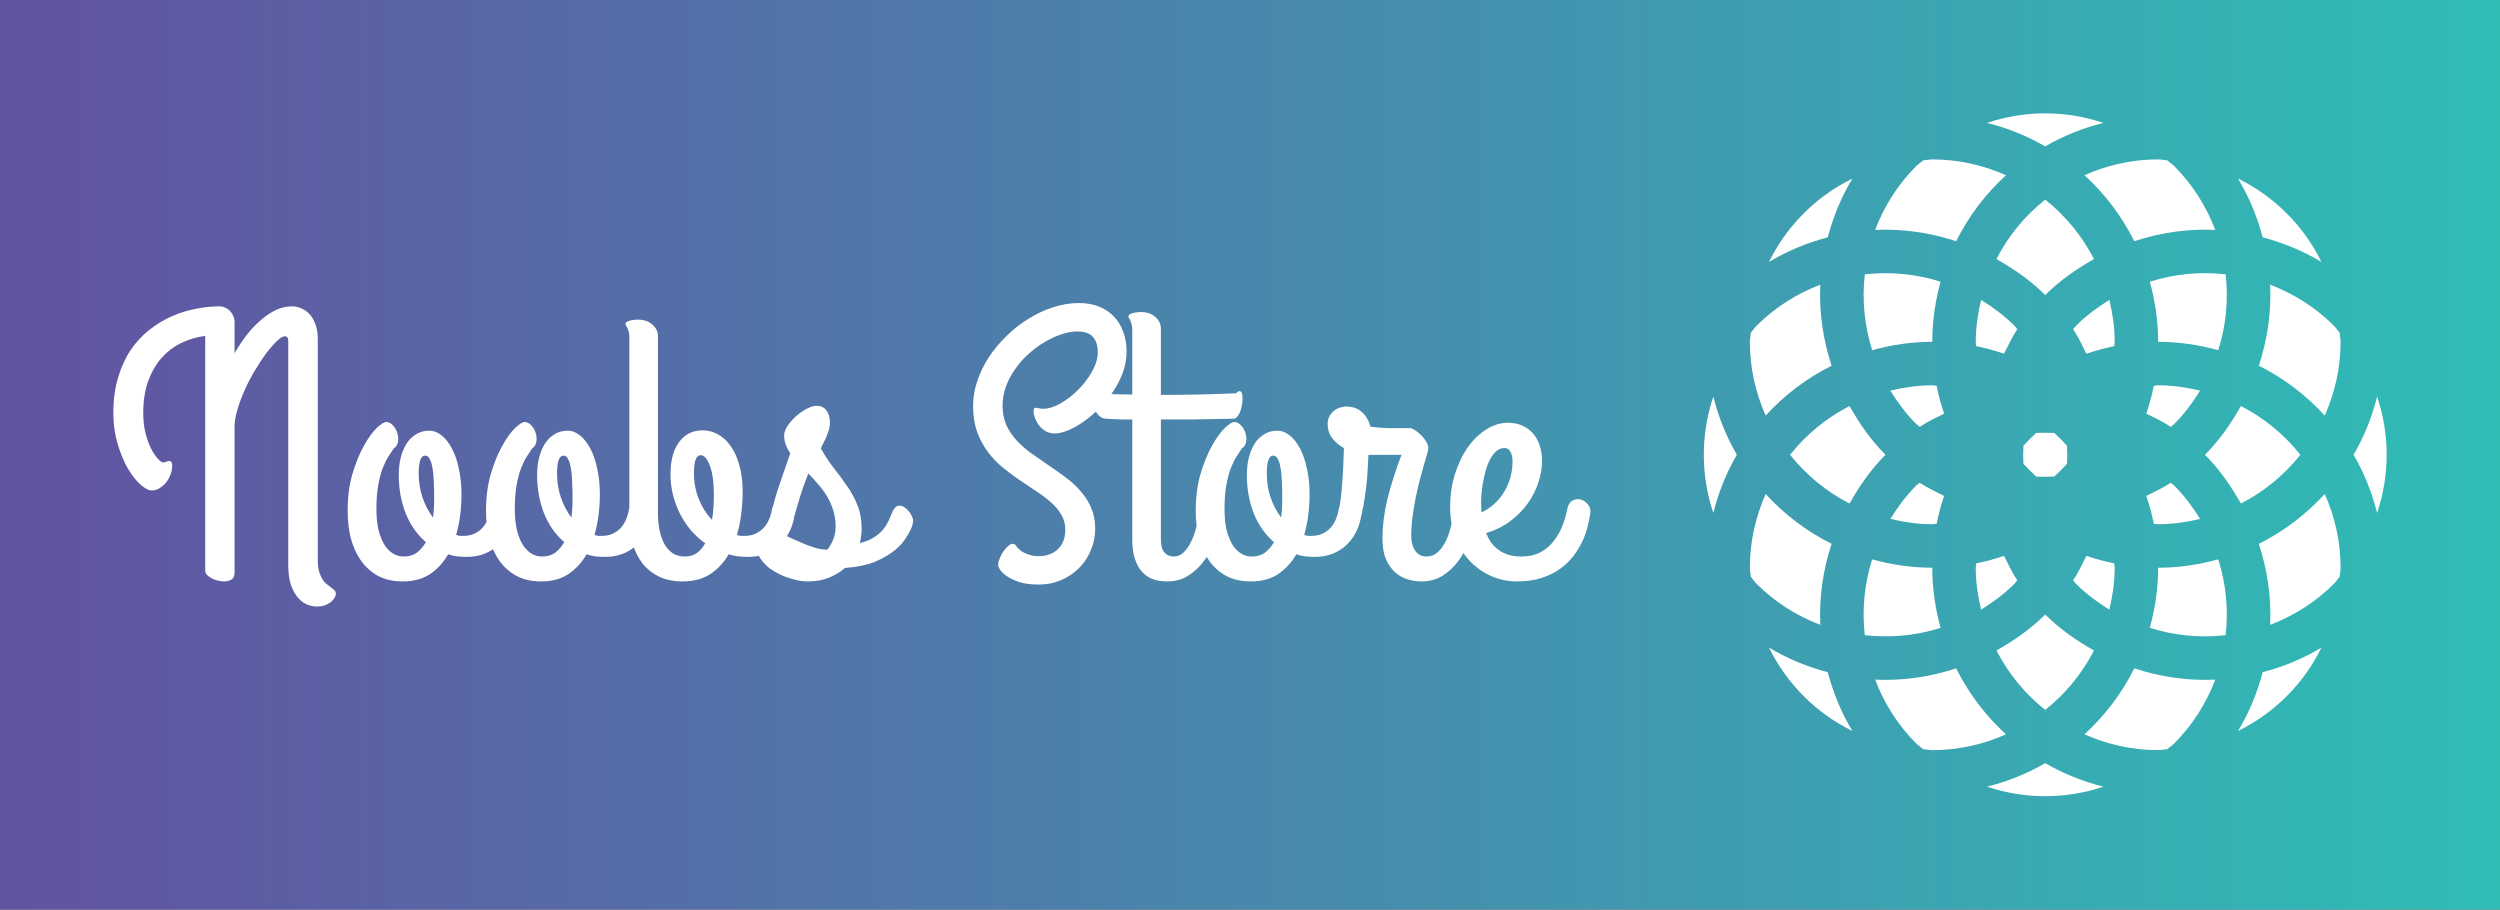<svg version="1.1" xmlns="http://www.w3.org/2000/svg" viewBox="-288.7 -1547.263 6775.474 2465.025"><rect x="-288.7" y="-1547.263" width="6775.474" height="2465.025" fill="#333333" stroke="none"/><desc>Created with Snap</desc><defs><linearGradient x1="-288.7" y1="-1547.263" x2="6486.774" y2="-1547.263" gradientUnits="userSpaceOnUse" id="linearGradientSkw3o8qh83d7"><stop offset="0%" stop-color="#6252a2"></stop><stop offset="100%" stop-color="#2fbdb6"></stop></linearGradient></defs><g><rect x="-288.7" y="-1547.263" width="6775.474" height="2465.025" fill="url('#linearGradientSkw3o8qh83d7')"></rect><g transform="matrix(24.358,0,0,24.358,4024.18,-1544.838)"><g><path d="M74.265,60.41c0.964,2.929,1.401,5.966,1.261,9.015c2.584-0.989,5.013-2.49,7.095-4.572c0.244-0.244,0.41-0.527,0.637-0.78   c0.018-0.341,0.105-0.659,0.105-1.004c0-2.924-0.646-5.691-1.764-8.203C79.522,57.139,77.045,59.022,74.265,60.41z" fill="#ffffff" style=""></path><path d="M54.863,81.605c2.509,1.112,5.276,1.759,8.2,1.759c0.349,0,0.664-0.085,1.004-0.103c0.253-0.227,0.541-0.393,0.781-0.637   c2.08-2.085,3.585-4.516,4.572-7.104c-3.049,0.14-6.086-0.292-9.01-1.257C59.022,77.049,57.137,79.528,54.863,81.605z" fill="#ffffff" style=""></path><path d="M40.588,74.265c-2.925,0.965-5.965,1.396-9.013,1.257c0.988,2.588,2.49,5.023,4.573,7.104   c0.242,0.244,0.528,0.41,0.779,0.637c0.339,0.018,0.661,0.103,1.003,0.103c2.926,0,5.691-0.646,8.202-1.759   C43.861,79.528,41.976,77.049,40.588,74.265z" fill="#ffffff" style=""></path><path d="M26.731,60.41c-2.781-1.388-5.26-3.271-7.337-5.545c-1.112,2.512-1.758,5.279-1.758,8.203c0,0.345,0.085,0.663,0.1,1.004   c0.229,0.253,0.395,0.536,0.639,0.78c2.082,2.082,4.515,3.583,7.098,4.572C25.333,66.376,25.767,63.339,26.731,60.41z" fill="#ffffff" style=""></path><path d="M26.731,40.592c-0.964-2.929-1.398-5.966-1.259-9.016c-2.583,0.989-5.014,2.491-7.098,4.572   c-0.244,0.245-0.41,0.528-0.639,0.781c-0.015,0.341-0.1,0.659-0.1,1.004c0,2.924,0.646,5.69,1.76,8.205   C21.471,43.863,23.95,41.979,26.731,40.592z" fill="#ffffff" style=""></path><path d="M46.132,19.397c-2.511-1.114-5.275-1.76-8.202-1.76c-0.342,0-0.664,0.084-1.003,0.102   c-0.251,0.228-0.537,0.393-0.779,0.638c-2.083,2.08-3.585,4.515-4.573,7.103c3.048-0.14,6.088,0.293,9.013,1.257   C41.976,23.952,43.861,21.475,46.132,19.397z" fill="#ffffff" style=""></path><path d="M60.41,26.736c2.924-0.964,5.961-1.396,9.01-1.257c-0.99-2.588-2.492-5.017-4.572-7.103   c-0.24-0.245-0.528-0.41-0.781-0.638c-0.34-0.018-0.659-0.102-1.004-0.102c-2.924,0-5.691,0.646-8.2,1.76   C57.137,21.475,59.022,23.952,60.41,26.736z" fill="#ffffff" style=""></path><path d="M82.621,36.148c-2.082-2.081-4.511-3.583-7.095-4.572c0.14,3.05-0.297,6.087-1.261,9.016   c2.78,1.388,5.257,3.271,7.334,5.547c1.117-2.515,1.764-5.281,1.764-8.205c0-0.345-0.088-0.663-0.105-1.004   C83.031,36.677,82.865,36.394,82.621,36.148z" fill="#ffffff" style=""></path><path d="M58.228,63.068c0-0.166-0.048-0.319-0.052-0.484c-1.061-0.21-2.09-0.498-3.099-0.834c-0.462,0.921-0.89,1.851-1.469,2.719   c0.113,0.122,0.19,0.267,0.309,0.384c1.143,1.14,2.404,2.069,3.718,2.881C57.993,66.228,58.228,64.683,58.228,63.068z" fill="#ffffff" style=""></path><path d="M43.362,67.733c1.313-0.812,2.574-1.741,3.715-2.881c0.12-0.117,0.199-0.262,0.312-0.384   c-0.581-0.868-1.008-1.798-1.471-2.719c-1.008,0.336-2.038,0.624-3.1,0.834c-0.002,0.165-0.048,0.318-0.048,0.484   C42.771,64.683,43.006,66.228,43.362,67.733z" fill="#ffffff" style=""></path><path d="M36.148,53.922c-1.139,1.14-2.068,2.4-2.88,3.717c1.503,0.355,3.051,0.59,4.663,0.59c0.166,0,0.318-0.044,0.484-0.048   c0.209-1.06,0.495-2.094,0.833-3.102c-0.918-0.463-1.848-0.886-2.716-1.471C36.411,53.726,36.269,53.805,36.148,53.922z" fill="#ffffff" style=""></path><path d="M38.415,42.821c-0.166-0.006-0.319-0.05-0.484-0.05c-1.612,0-3.159,0.236-4.663,0.591c0.812,1.318,1.739,2.578,2.88,3.717   c0.12,0.118,0.262,0.196,0.384,0.314c0.868-0.583,1.797-1.008,2.716-1.471C38.91,44.916,38.625,43.881,38.415,42.821z" fill="#ffffff" style=""></path><path d="M42.771,37.934c0,0.166,0.046,0.318,0.048,0.484c1.062,0.21,2.092,0.498,3.1,0.834c0.462-0.921,0.89-1.851,1.471-2.719   c-0.113-0.123-0.192-0.267-0.312-0.385c-1.141-1.139-2.402-2.066-3.715-2.879C43.006,34.774,42.771,36.319,42.771,37.934z" fill="#ffffff" style=""></path><path d="M57.635,33.27c-1.314,0.812-2.575,1.74-3.718,2.879c-0.118,0.118-0.195,0.262-0.309,0.385   c0.579,0.868,1.007,1.798,1.469,2.719c1.008-0.336,2.038-0.624,3.099-0.834c0.004-0.166,0.052-0.318,0.052-0.484   C58.228,36.319,57.993,34.774,57.635,33.27z" fill="#ffffff" style=""></path><path d="M63.063,42.771c-0.166,0-0.314,0.044-0.48,0.05c-0.209,1.06-0.498,2.095-0.838,3.102c0.921,0.463,1.851,0.888,2.719,1.471   c0.122-0.118,0.266-0.196,0.384-0.314c1.139-1.139,2.067-2.398,2.883-3.717C66.226,43.008,64.678,42.771,63.063,42.771z" fill="#ffffff" style=""></path><path d="M48.074,49.493c-0.035,0.676-0.035,1.339,0,2.012c0.452,0.502,0.921,0.969,1.42,1.423c0.671,0.034,1.335,0.034,2.007,0   c0.5-0.454,0.972-0.926,1.423-1.423c0.035-0.673,0.033-1.336,0-2.008c-0.451-0.502-0.921-0.969-1.42-1.423   c-0.673-0.035-1.34-0.035-2.012,0C48.995,48.528,48.524,48.995,48.074,49.493z" fill="#ffffff" style=""></path><path d="M64.464,53.608c-0.868,0.585-1.798,1.008-2.719,1.471c0.34,1.008,0.628,2.042,0.838,3.102   c0.166,0.004,0.314,0.048,0.48,0.048c1.615,0,3.163-0.234,4.668-0.59c-0.816-1.316-1.745-2.577-2.883-3.717   C64.73,53.805,64.586,53.726,64.464,53.608z" fill="#ffffff" style=""></path><path d="M72.271,55.926c2.583-1.327,4.827-3.173,6.615-5.425c-1.788-2.252-4.031-4.098-6.615-5.425   c-1.091,1.929-2.357,3.784-3.998,5.425C69.914,52.142,71.179,53.996,72.271,55.926z" fill="#ffffff" style=""></path><path d="M62.138,31.245c0.585,2.133,0.925,4.367,0.925,6.688c2.322,0,4.555,0.341,6.689,0.93c0.868-2.745,1.143-5.603,0.82-8.436   C67.74,30.104,64.879,30.375,62.138,31.245z" fill="#ffffff" style=""></path><path d="M50.498,22.11c-2.253,1.794-4.099,4.033-5.424,6.616c1.927,1.096,3.782,2.361,5.424,4.002   c1.644-1.641,3.498-2.906,5.426-4.002C54.597,26.144,52.752,23.904,50.498,22.11z" fill="#ffffff" style=""></path><path d="M37.931,37.934c0-2.321,0.34-4.556,0.927-6.688c-2.74-0.87-5.601-1.141-8.432-0.817c-0.323,2.833-0.05,5.69,0.817,8.436   C33.377,38.274,35.612,37.934,37.931,37.934z" fill="#ffffff" style=""></path><path d="M22.108,50.501c1.794,2.252,4.034,4.098,6.618,5.425c1.091-1.93,2.356-3.784,3.999-5.425   c-1.643-1.641-2.908-3.496-4.001-5.425C26.143,46.403,23.902,48.249,22.108,50.501z" fill="#ffffff" style=""></path><path d="M38.858,69.757c-0.587-2.133-0.927-4.367-0.927-6.688c-2.319,0-4.553-0.341-6.688-0.93   c-0.868,2.745-1.14,5.604-0.817,8.436C33.257,70.896,36.118,70.627,38.858,69.757z" fill="#ffffff" style=""></path><path d="M50.498,78.891c2.255-1.793,4.1-4.032,5.426-6.616c-1.929-1.095-3.782-2.36-5.426-4c-1.642,1.64-3.497,2.905-5.424,4   C46.401,74.858,48.245,77.098,50.498,78.891z" fill="#ffffff" style=""></path><path d="M63.063,63.068c0,2.321-0.34,4.556-0.925,6.688c2.741,0.87,5.602,1.139,8.435,0.817c0.323-2.832,0.048-5.695-0.82-8.436   C67.618,62.728,65.385,63.068,63.063,63.068z" fill="#ffffff" style=""></path><path d="M87.425,44.026c-0.571,2.304-1.457,4.476-2.614,6.475c1.157,1.999,2.043,4.177,2.614,6.475   C88.844,52.771,88.844,48.231,87.425,44.026z" fill="#ffffff" style=""></path><path d="M81.233,29.05c-1.981-4.041-5.244-7.301-9.286-9.282c1.249,2.063,2.147,4.268,2.745,6.541   C76.966,26.907,79.165,27.802,81.233,29.05z" fill="#ffffff" style=""></path><path d="M56.971,13.576c-4.204-1.418-8.742-1.418-12.947,0c2.3,0.571,4.473,1.453,6.473,2.614   C52.5,15.029,54.671,14.147,56.971,13.576z" fill="#ffffff" style=""></path><path d="M29.047,19.768c-4.042,1.981-7.301,5.241-9.284,9.282c2.066-1.248,4.268-2.143,6.541-2.741   C26.904,24.035,27.798,21.831,29.047,19.768z" fill="#ffffff" style=""></path><path d="M13.571,56.973c0.574-2.3,1.458-4.473,2.616-6.472c-1.159-1.999-2.04-4.171-2.616-6.472   C12.158,48.231,12.158,52.771,13.571,56.973z" fill="#ffffff" style=""></path><path d="M19.765,71.952c1.981,4.041,5.24,7.297,9.279,9.282c-1.248-2.068-2.141-4.269-2.741-6.542   C24.031,74.095,21.829,73.2,19.765,71.952z" fill="#ffffff" style=""></path><path d="M44.024,87.426c4.205,1.418,8.746,1.418,12.947,0c-2.3-0.572-4.472-1.453-6.474-2.614   C48.498,85.973,46.324,86.854,44.024,87.426z" fill="#ffffff" style=""></path><path d="M71.952,81.234c4.037-1.985,7.3-5.241,9.281-9.282c-2.068,1.248-4.267,2.143-6.541,2.74   C74.095,76.966,73.2,79.166,71.952,81.234z" fill="#ffffff" style=""></path></g><desc>Created with Snap</desc><defs></defs></g><g><g transform="matrix(0.5,0,0,-0.5,0,0)"><path d="M694 1348L694 1180Q725 1233 760 1279Q796 1325 836 1359Q876 1394 918 1414Q961 1434 1006 1434Q1027 1434 1051 1425Q1076 1416 1097 1395Q1118 1375 1131 1340Q1145 1306 1145 1255L1145 61Q1145 23 1152 -3Q1160 -28 1170 -45Q1181 -62 1194 -72Q1207 -82 1217 -90Q1228 -98 1235 -105Q1243 -112 1243 -123Q1243 -135 1235 -147Q1228 -159 1214 -170Q1201 -180 1182 -187Q1163 -193 1139 -193Q1116 -193 1089 -183Q1063 -173 1040 -148Q1017 -122 1001 -80Q986 -38 985 27L985 1243Q985 1263 979 1267Q973 1272 967 1272Q951 1272 925 1247Q899 1223 868 1183Q838 1143 807 1091Q776 1040 751 985Q726 930 710 876Q694 823 694 780L694 -10Q694 -36 677 -47Q660 -57 637 -57Q619 -57 601 -52Q583 -47 568 -39Q554 -31 544 -21Q535 -10 535 2L535 1274Q466 1265 404 1235Q343 1205 297 1153Q252 1101 225 1027Q199 953 199 856Q199 794 212 744Q225 695 243 660Q261 626 279 607Q297 588 307 588Q316 588 324 592Q332 596 340 596Q356 596 356 571Q356 545 346 520Q337 496 321 477Q305 459 285 447Q266 436 246 436Q220 436 184 468Q148 500 115 556Q83 612 60 689Q37 766 37 856Q37 964 63 1049Q89 1135 132 1199Q176 1263 234 1308Q292 1353 356 1381Q420 1409 486 1421Q552 1434 612 1434Q628 1434 643 1427Q658 1421 669 1409Q680 1398 687 1382Q694 1366 694 1348ZM2083 338Q2085 350 2096 358Q2108 366 2123 369Q2138 372 2154 369Q2171 366 2183 355Q2196 345 2201 326Q2207 308 2200 279Q2191 237 2170 200Q2150 164 2119 136Q2088 108 2046 92Q2004 76 1952 76Q1924 76 1899 79Q1875 82 1852 90Q1814 24 1754 -17Q1694 -57 1606 -57Q1528 -57 1472 -27Q1416 4 1379 56Q1342 109 1324 178Q1307 247 1307 324Q1307 437 1333 526Q1360 616 1395 678Q1430 741 1464 774Q1499 807 1516 807Q1536 807 1552 789Q1569 772 1576 748Q1584 725 1580 701Q1577 677 1557 664Q1545 645 1528 620Q1512 595 1497 557Q1483 520 1473 466Q1463 412 1463 336Q1463 271 1474 223Q1486 175 1506 142Q1527 110 1553 94Q1580 78 1610 78Q1654 78 1682 99Q1711 121 1731 156Q1659 218 1621 313Q1584 409 1584 520Q1584 568 1594 611Q1605 655 1625 688Q1646 721 1677 740Q1708 760 1749 760Q1785 760 1817 734Q1849 708 1873 662Q1897 616 1910 553Q1924 490 1924 416Q1924 359 1917 303Q1910 247 1895 195Q1906 191 1915 190Q1925 190 1936 190Q1969 190 1994 202Q2020 214 2038 234Q2056 254 2067 281Q2078 308 2083 338ZM1692 528Q1692 459 1713 397Q1735 335 1770 289Q1776 338 1776 383Q1776 435 1774 479Q1773 524 1767 556Q1762 588 1752 606Q1743 625 1727 625Q1692 625 1692 528ZM2833 338Q2835 350 2846 358Q2858 366 2873 369Q2888 372 2904 369Q2921 366 2933 355Q2946 345 2951 326Q2957 308 2950 279Q2941 237 2920 200Q2900 164 2869 136Q2838 108 2796 92Q2754 76 2702 76Q2674 76 2649 79Q2625 82 2602 90Q2564 24 2504 -17Q2444 -57 2356 -57Q2278 -57 2222 -27Q2166 4 2129 56Q2092 109 2074 178Q2057 247 2057 324Q2057 437 2083 526Q2110 616 2145 678Q2180 741 2214 774Q2249 807 2266 807Q2286 807 2302 789Q2319 772 2326 748Q2334 725 2330 701Q2327 677 2307 664Q2295 645 2278 620Q2262 595 2247 557Q2233 520 2223 466Q2213 412 2213 336Q2213 271 2224 223Q2236 175 2256 142Q2277 110 2303 94Q2330 78 2360 78Q2404 78 2432 99Q2461 121 2481 156Q2409 218 2371 313Q2334 409 2334 520Q2334 568 2344 611Q2355 655 2375 688Q2396 721 2427 740Q2458 760 2499 760Q2535 760 2567 734Q2599 708 2623 662Q2647 616 2660 553Q2674 490 2674 416Q2674 359 2667 303Q2660 247 2645 195Q2656 191 2665 190Q2675 190 2686 190Q2719 190 2744 202Q2770 214 2788 234Q2806 254 2817 281Q2828 308 2833 338ZM2442 528Q2442 459 2463 397Q2485 335 2520 289Q2526 338 2526 383Q2526 435 2524 479Q2523 524 2517 556Q2512 588 2502 606Q2493 625 2477 625Q2442 625 2442 528ZM3057 522Q3057 584 3070 629Q3084 675 3108 704Q3132 734 3163 748Q3195 762 3231 762Q3272 762 3311 742Q3350 722 3380 681Q3411 640 3429 577Q3448 514 3448 428Q3448 368 3440 308Q3433 249 3417 195Q3428 191 3438 190Q3449 190 3460 190Q3493 190 3518 202Q3544 214 3562 234Q3581 254 3592 281Q3603 308 3608 338Q3610 350 3621 358Q3633 366 3648 369Q3663 372 3679 369Q3696 366 3708 355Q3720 345 3725 326Q3731 308 3725 279Q3716 237 3695 200Q3675 164 3644 136Q3613 108 3571 92Q3529 76 3477 76Q3449 76 3423 79Q3397 82 3372 90Q3334 24 3273 -17Q3212 -57 3122 -57Q3051 -57 2997 -32Q2944 -7 2907 38Q2871 84 2852 147Q2834 210 2834 285L2834 1262Q2834 1284 2830 1297Q2827 1310 2823 1317Q2820 1325 2816 1329Q2813 1334 2813 1339Q2813 1345 2819 1349Q2825 1353 2835 1356Q2845 1359 2856 1360Q2868 1362 2879 1362Q2930 1362 2959 1335Q2989 1309 2989 1272L2989 313Q2989 262 2998 219Q3007 176 3025 144Q3043 113 3070 95Q3098 78 3135 78Q3173 78 3200 97Q3227 117 3245 150Q3201 181 3166 222Q3132 264 3107 312Q3083 361 3070 414Q3057 468 3057 522ZM3184 530Q3184 456 3210 390Q3237 324 3282 276Q3288 312 3290 347Q3292 383 3292 412Q3292 515 3270 571Q3249 627 3221 627Q3201 627 3192 600Q3184 574 3184 530ZM3724 281Q3716 249 3694 241Q3672 234 3650 243Q3629 252 3614 274Q3600 296 3606 322Q3621 390 3649 472Q3678 555 3706 637Q3691 660 3682 683Q3673 707 3673 733Q3673 759 3692 787Q3712 816 3739 840Q3767 864 3796 879Q3826 895 3847 895Q3884 895 3902 870Q3921 845 3921 803Q3921 780 3913 757Q3906 735 3897 715Q3888 696 3880 682Q3873 668 3872 664Q3908 600 3947 551Q3986 502 4018 454Q4051 406 4072 352Q4093 298 4093 225Q4093 207 4090 188Q4088 169 4083 152Q4119 159 4146 174Q4174 189 4194 208Q4215 228 4228 251Q4242 274 4251 299Q4262 328 4273 341Q4284 354 4298 354Q4311 354 4324 345Q4338 337 4348 324Q4359 311 4365 297Q4372 283 4372 272Q4372 257 4364 236Q4356 215 4342 193Q4329 171 4312 150Q4295 130 4277 115Q4229 76 4164 49Q4099 23 4003 16Q3966 -16 3915 -37Q3865 -57 3802 -57Q3770 -57 3736 -49Q3703 -41 3672 -29Q3642 -16 3617 -1Q3592 14 3577 29Q3539 65 3528 101Q3517 138 3522 167Q3528 196 3544 214Q3560 233 3577 233Q3587 233 3608 224Q3630 216 3658 202Q3686 189 3719 174Q3752 159 3785 145Q3818 132 3849 123Q3881 115 3907 115Q3924 135 3938 168Q3952 201 3952 240Q3952 288 3939 329Q3926 370 3905 405Q3884 440 3857 470Q3831 501 3804 528Q3780 469 3762 411Q3744 354 3724 281ZM5054 -74Q4989 -74 4946 -60Q4903 -45 4878 -27Q4853 -9 4843 7Q4833 24 4833 29Q4833 47 4841 67Q4849 88 4861 105Q4873 123 4887 135Q4901 147 4912 147Q4926 147 4935 129Q4937 127 4945 119Q4953 111 4967 102Q4982 94 5003 87Q5025 80 5054 80Q5117 80 5157 118Q5197 157 5197 223Q5197 269 5175 305Q5154 341 5119 372Q5084 403 5039 432Q4994 462 4947 494Q4900 526 4855 563Q4810 600 4775 648Q4740 696 4718 756Q4697 817 4697 895Q4697 962 4720 1030Q4743 1098 4783 1159Q4824 1221 4879 1274Q4934 1328 4998 1367Q5062 1407 5131 1429Q5201 1452 5271 1452Q5331 1452 5379 1433Q5427 1414 5460 1379Q5493 1345 5511 1296Q5529 1248 5529 1188Q5529 1131 5509 1076Q5489 1021 5456 972Q5423 923 5381 881Q5340 840 5296 809Q5253 779 5212 762Q5171 745 5140 745Q5113 745 5091 757Q5070 770 5055 788Q5041 807 5033 827Q5025 848 5025 864Q5025 877 5028 881Q5032 885 5038 884Q5045 884 5055 881Q5065 879 5078 879Q5120 879 5171 908Q5222 937 5267 982Q5312 1027 5342 1081Q5373 1135 5373 1186Q5373 1238 5347 1268Q5322 1298 5261 1298Q5223 1298 5178 1283Q5134 1269 5089 1243Q5044 1217 5002 1180Q4960 1143 4928 1098Q4896 1054 4876 1002Q4857 951 4857 895Q4857 836 4878 789Q4900 743 4935 705Q4971 667 5016 635Q5061 603 5108 571Q5155 540 5200 506Q5245 473 5280 432Q5316 392 5337 342Q5359 293 5359 229Q5359 167 5335 111Q5312 56 5271 15Q5230 -26 5174 -50Q5118 -74 5054 -74ZM5375 963Q5398 961 5426 960Q5450 958 5484 957Q5518 957 5560 956L5560 1303Q5560 1325 5556 1338Q5553 1351 5549 1358Q5546 1366 5542 1370Q5539 1375 5539 1380Q5539 1386 5545 1390Q5551 1394 5561 1397Q5571 1400 5582 1401Q5594 1403 5605 1403Q5656 1403 5685 1376Q5715 1350 5715 1313L5715 954Q5809 954 5913 956Q6018 958 6123 963Q6137 978 6145 974Q6154 970 6156 955Q6159 940 6157 918Q6155 896 6149 875Q6143 855 6132 840Q6122 825 6109 825Q5986 822 5891 821Q5797 821 5715 821L5715 172Q5715 122 5734 100Q5753 78 5785 78Q5816 78 5838 100Q5861 122 5877 155Q5894 188 5904 226Q5915 265 5922 299Q5928 331 5942 345Q5956 360 5971 360Q5983 360 5996 352Q6009 345 6019 333Q6030 321 6036 306Q6043 291 6043 276Q6043 274 6043 271Q6043 268 6041 262Q6028 211 6005 155Q5983 99 5947 52Q5912 5 5863 -26Q5814 -57 5748 -57Q5707 -57 5672 -45Q5638 -32 5613 -5Q5588 23 5574 66Q5560 109 5560 170L5560 821Q5526 821 5499 821Q5473 822 5455 823Q5434 824 5418 825Q5394 825 5375 846Q5357 868 5349 894Q5342 920 5347 941Q5353 963 5375 963ZM6680 338Q6682 350 6693 358Q6705 366 6720 369Q6735 372 6751 369Q6768 366 6780 355Q6793 345 6798 326Q6804 308 6797 279Q6788 237 6767 200Q6747 164 6716 136Q6685 108 6643 92Q6601 76 6549 76Q6521 76 6496 79Q6472 82 6449 90Q6411 24 6351 -17Q6291 -57 6203 -57Q6125 -57 6069 -27Q6013 4 5976 56Q5939 109 5921 178Q5904 247 5904 324Q5904 437 5930 526Q5957 616 5992 678Q6027 741 6061 774Q6096 807 6113 807Q6133 807 6149 789Q6166 772 6173 748Q6181 725 6177 701Q6174 677 6154 664Q6142 645 6125 620Q6109 595 6094 557Q6080 520 6070 466Q6060 412 6060 336Q6060 271 6071 223Q6083 175 6103 142Q6124 110 6150 94Q6177 78 6207 78Q6251 78 6279 99Q6308 121 6328 156Q6256 218 6218 313Q6181 409 6181 520Q6181 568 6191 611Q6202 655 6222 688Q6243 721 6274 740Q6305 760 6346 760Q6382 760 6414 734Q6446 708 6470 662Q6494 616 6507 553Q6521 490 6521 416Q6521 359 6514 303Q6507 247 6492 195Q6503 191 6512 190Q6522 190 6533 190Q6566 190 6591 202Q6617 214 6635 234Q6653 254 6664 281Q6675 308 6680 338ZM6289 528Q6289 459 6310 397Q6332 335 6367 289Q6373 338 6373 383Q6373 435 6371 479Q6370 524 6364 556Q6359 588 6349 606Q6340 625 6324 625Q6289 625 6289 528ZM7127 -57Q7091 -57 7053 -46Q7016 -35 6985 -8Q6955 19 6935 63Q6916 108 6916 176Q6916 275 6942 385Q6969 496 7019 629L6863 629L6840 629Q6839 599 6836 553Q6834 507 6828 455Q6822 403 6812 350Q6803 297 6789 252Q6779 220 6757 215Q6736 210 6715 222Q6694 235 6681 259Q6668 283 6675 309Q6683 340 6689 384Q6695 429 6698 478Q6702 528 6704 577Q6706 627 6707 666Q6669 687 6644 719Q6619 752 6619 797Q6619 818 6627 835Q6636 853 6650 865Q6664 878 6683 884Q6702 891 6722 891Q6740 891 6759 886Q6779 881 6796 868Q6814 855 6828 834Q6842 813 6851 782Q6876 779 6893 777Q6911 776 6923 775Q6935 774 6943 774Q6951 774 6959 774L7066 774Q7075 774 7092 763Q7110 752 7127 734Q7144 717 7155 697Q7167 677 7164 659Q7164 653 7157 630Q7150 607 7140 572Q7130 537 7118 491Q7106 446 7096 396Q7086 346 7079 292Q7072 239 7072 188Q7072 167 7077 147Q7082 127 7092 111Q7102 96 7117 87Q7133 78 7154 78Q7189 78 7214 100Q7239 122 7256 155Q7273 188 7283 226Q7294 265 7301 299Q7307 331 7321 345Q7335 360 7350 360Q7362 360 7375 352Q7388 345 7398 333Q7409 321 7415 306Q7422 291 7422 276Q7422 271 7421 268Q7420 265 7420 262Q7406 211 7383 155Q7361 99 7326 52Q7291 5 7242 -26Q7193 -57 7127 -57ZM7781 596Q7781 539 7761 479Q7742 419 7703 365Q7665 312 7608 269Q7552 227 7478 205Q7488 179 7504 155Q7521 132 7544 115Q7567 98 7597 88Q7628 78 7668 78Q7728 78 7771 100Q7814 123 7843 160Q7873 197 7891 243Q7909 289 7918 336Q7925 370 7946 381Q7968 393 7990 387Q8013 381 8029 361Q8046 342 8043 315Q8039 284 8029 244Q8020 204 8001 163Q7982 122 7952 82Q7923 43 7880 12Q7837 -19 7779 -38Q7721 -57 7646 -57Q7576 -57 7510 -30Q7445 -2 7394 49Q7344 101 7313 176Q7283 252 7283 348Q7283 445 7310 528Q7337 612 7381 673Q7425 734 7481 768Q7537 803 7596 803Q7639 803 7673 788Q7708 773 7732 745Q7756 718 7768 680Q7781 642 7781 596ZM7451 354Q7451 345 7452 336Q7453 327 7453 317Q7491 335 7522 363Q7553 391 7575 427Q7597 463 7609 505Q7621 548 7621 594Q7621 628 7609 647Q7598 666 7578 666Q7553 666 7533 649Q7514 632 7499 604Q7485 577 7475 542Q7466 508 7460 473Q7454 438 7452 406Q7450 375 7451 354Z" fill="#ffffff" style=""></path></g></g></g></svg>